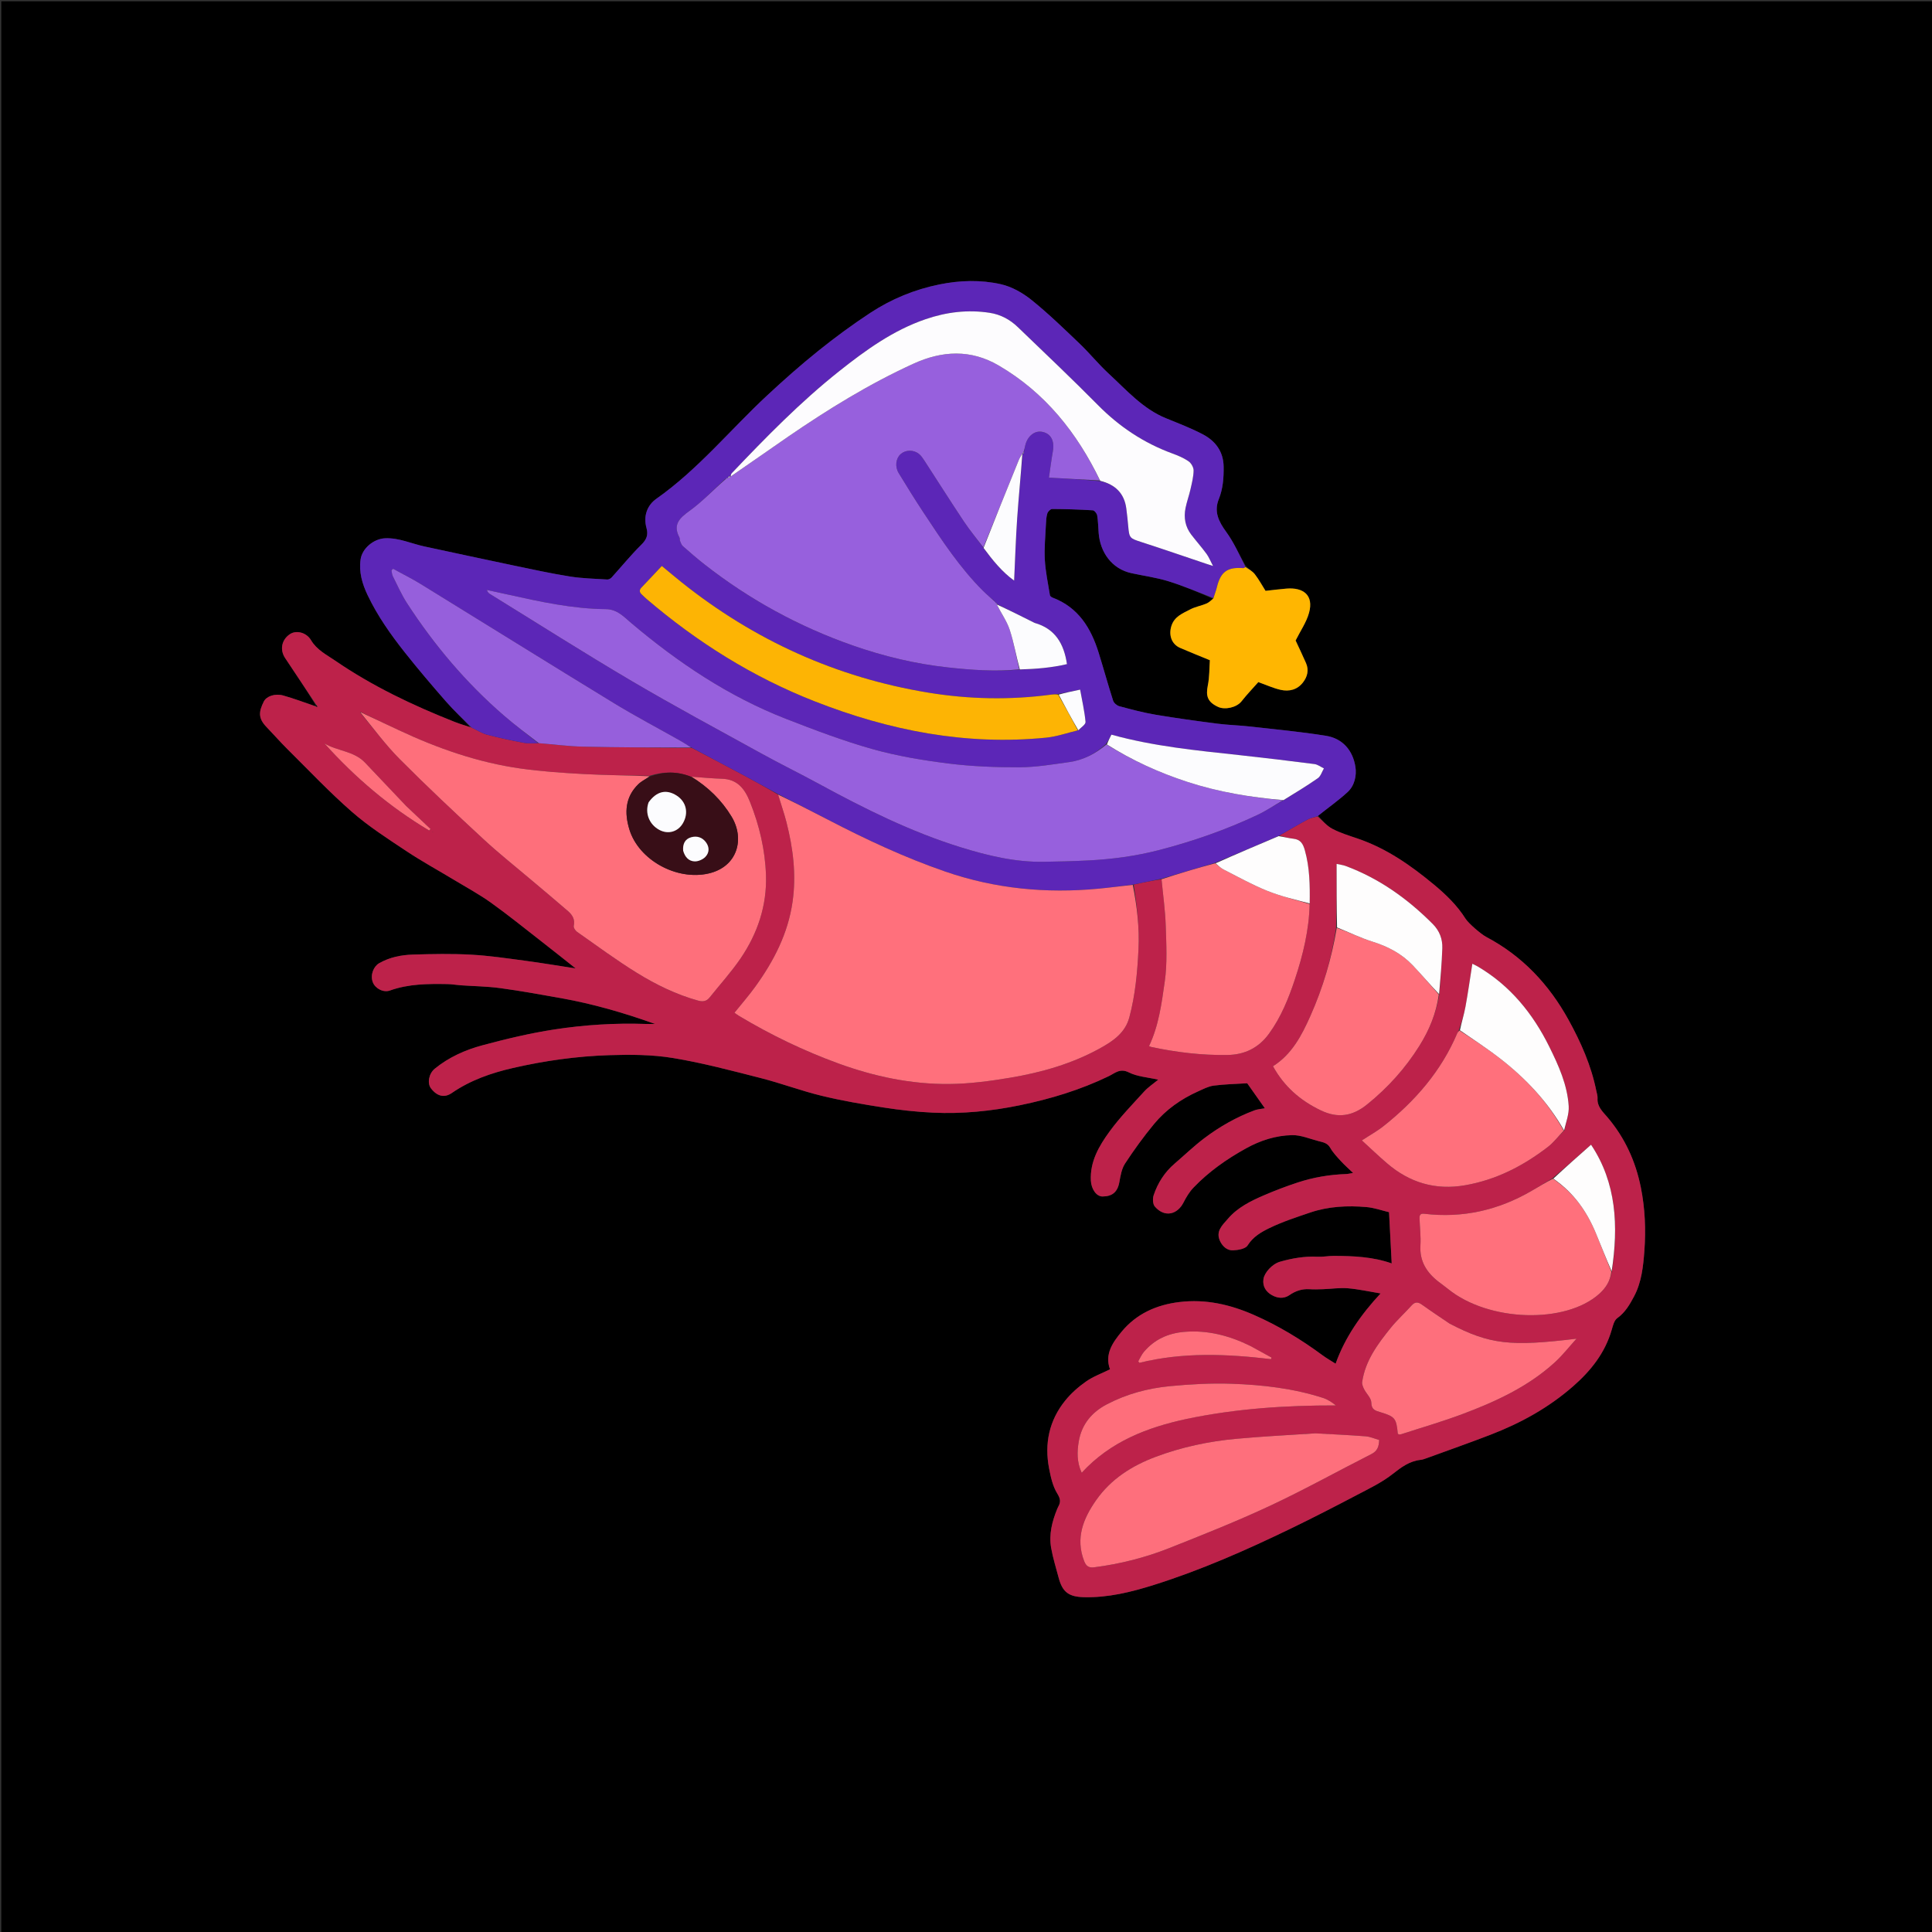 <svg version="1.1" id="Layer_1" xmlns="http://www.w3.org/2000/svg" xmlns:xlink="http://www.w3.org/1999/xlink" x="0px" y="0px"
	 width="100%" viewBox="0 0 1500 1500" enable-background="new 0 0 1500 1500" xml:space="preserve">
<rect x="0" y="0" width="1500" height="1500" fill="#333333" stroke="none"/>
<path fill="#000000" opacity="1" stroke="none" 
	d="
M841,1501 
	C560.667,1501 280.833,1501 1,1501 
	C1,1001 1,501 1,1 
	C501,1 1001,1 1501,1 
	C1501,501 1501,1000.999 1501,1501 
	C1281.167,1501 1061.333,1501 841,1501 
M942.017,464.959 
	C940.209,466.216 938.551,467.836 936.562,468.655 
	C932.442,470.352 927.888,471.134 923.984,473.188 
	C918.242,476.21 911.86,478.568 909.497,485.896 
	C907.205,493.005 909.531,500.1 916.231,503.02 
	C923.687,506.269 931.254,509.26 939.331,512.594 
	C938.891,518.707 939.096,525.577 937.75,532.129 
	C936.034,540.478 937.585,545.078 945.726,548.847 
	C951.039,551.306 960.085,549.346 963.895,544.528 
	C968.143,539.156 972.904,534.19 976.959,529.593 
	C983.117,531.779 988.607,534.337 994.38,535.617 
	C1000.942,537.073 1007.217,535.539 1011.612,529.871 
	C1015.099,525.374 1016.368,520.256 1013.986,514.809 
	C1011.283,508.63 1008.352,502.551 1005.914,497.28 
	C1009.585,489.915 1014.293,483.201 1016.346,475.756 
	C1020.087,462.183 1012.018,455.892 998.785,456.988 
	C993.286,457.443 987.81,458.156 982.557,458.726 
	C979.725,454.243 977.326,449.782 974.26,445.84 
	C972.404,443.453 969.514,441.869 966.976,439.184 
	C962.043,430.357 957.88,420.967 951.959,412.861 
	C946.127,404.876 942.385,397.179 946.274,387.522 
	C949.553,379.376 950.148,370.952 950.028,362.332 
	C949.863,350.498 943.63,342.322 933.784,337.167 
	C924.637,332.378 914.91,328.663 905.323,324.758 
	C887.262,317.4 874.734,302.938 860.916,290.213 
	C852.929,282.859 846.064,274.297 838.204,266.792 
	C826.031,255.17 813.92,243.388 800.827,232.861 
	C793.979,227.355 785.503,222.559 777.04,220.659 
	C761.405,217.148 745.359,217.588 729.371,220.836 
	C709.986,224.775 692.077,232.166 675.714,242.899 
	C661.737,252.067 648.221,262.042 635.182,272.509 
	C621.579,283.429 608.491,295.041 595.708,306.922 
	C566.988,333.617 542.105,364.374 509.678,387.19 
	C502.397,392.312 499.364,400.723 501.952,409.995 
	C503.437,415.315 501.997,418.902 497.947,422.894 
	C489.778,430.947 482.523,439.924 474.791,448.429 
	C474.024,449.273 472.54,449.994 471.443,449.924 
	C461.779,449.305 452.028,449.118 442.496,447.596 
	C427.816,445.252 413.262,442.076 398.701,439.032 
	C375.649,434.214 352.634,429.214 329.603,424.289 
	C319.428,422.114 309.814,417.481 299.027,417.916 
	C290.217,418.27 281.19,425.684 279.964,434.333 
	C278.564,444.211 281.245,453.302 285.43,462.097 
	C293.102,478.218 303.356,492.703 314.363,506.613 
	C324.611,519.563 335.331,532.154 346.209,544.583 
	C352.425,551.686 359.373,558.149 365.114,564.577 
	C361.093,563.231 357.001,562.067 353.063,560.511 
	C320.591,547.684 289.169,532.764 260.283,512.964 
	C253.507,508.319 245.929,504.58 241.473,497.019 
	C237.959,491.057 230.094,489.034 225.105,492.346 
	C218.584,496.676 217.086,504.526 221.412,510.972 
	C229.539,523.08 237.587,535.241 245.274,547.708 
	C245.159,547.834 245.043,547.961 244.193,547.993 
	C236.13,545.3 228.147,542.323 219.977,540.006 
	C213.612,538.201 206.914,540.498 204.842,544.616 
	C200.778,552.69 200.439,557.716 206.86,564.385 
	C212.384,570.121 217.625,576.139 223.28,581.741 
	C239.769,598.08 255.744,615.027 273.197,630.275 
	C286.198,641.633 300.931,651.099 315.364,660.699 
	C327.473,668.752 340.283,675.747 352.745,683.274 
	C362.298,689.044 372.171,694.383 381.223,700.862 
	C394.586,710.427 407.375,720.798 420.355,730.896 
	C429.092,737.693 437.735,744.61 446.934,751.88 
	C433.376,749.799 420.639,747.636 407.841,745.935 
	C393.834,744.074 379.807,741.97 365.722,741.201 
	C350.754,740.383 335.698,740.674 320.7,741.126 
	C311.534,741.402 302.525,743.158 294.301,747.881 
	C290.215,750.228 287.245,756.827 289.441,762.591 
	C291.312,767.505 297.676,770.838 302.723,769.034 
	C317.262,763.838 332.299,763.776 347.392,764.038 
	C350.829,764.098 354.253,764.735 357.691,764.977 
	C367.893,765.696 378.176,765.789 388.287,767.161 
	C404.167,769.316 419.959,772.165 435.738,774.996 
	C460.162,779.378 483.938,786.167 508.597,795.001 
	C505.181,795.001 503.183,795.06 501.19,794.992 
	C477.512,794.19 453.889,795.674 430.56,799.242 
	C411.679,802.13 392.971,806.618 374.502,811.574 
	C361.189,815.146 348.49,820.829 337.57,829.719 
	C332.999,833.441 331.466,840.95 334.66,845.076 
	C339.587,851.44 345.271,852.411 350.794,848.606 
	C365.237,838.655 381.456,833.037 398.245,829.186 
	C422.774,823.559 447.732,820.048 472.865,819.232 
	C489.361,818.697 506.191,818.76 522.401,821.422 
	C545.418,825.203 568.093,831.262 590.74,837.035 
	C606.604,841.079 622.021,846.914 637.924,850.767 
	C653.816,854.617 670.003,857.391 686.175,859.894 
	C698.822,861.851 711.618,863.268 724.397,863.867 
	C747.069,864.93 769.515,862.701 791.803,858.119 
	C815.69,853.208 838.787,846.183 860.775,835.574 
	C865.628,833.233 869.506,829.137 876.432,832.613 
	C883.048,835.933 891.103,836.385 899.237,838.261 
	C895.201,841.615 891.32,844.154 888.302,847.476 
	C879.116,857.588 869.508,867.454 861.489,878.453 
	C853.328,889.647 846.173,901.771 846.95,916.696 
	C847.279,923.032 851.136,929.001 856.075,928.946 
	C863.332,928.865 867.622,925.762 869.065,917.781 
	C869.958,912.844 870.839,907.426 873.489,903.379 
	C880.415,892.8 887.881,882.501 895.933,872.752 
	C905.158,861.581 916.879,853.312 930.131,847.373 
	C934.092,845.598 938.134,843.42 942.329,842.871 
	C950.906,841.747 959.612,841.602 968.331,841.049 
	C972.583,847.071 977.286,853.732 982.035,860.46 
	C979.027,861.041 976.325,861.186 973.909,862.093 
	C959.892,867.354 946.942,874.707 935.041,883.685 
	C926.98,889.766 919.676,896.846 911.986,903.425 
	C904.22,910.069 898.895,918.421 895.696,927.97 
	C894.82,930.584 895.003,934.907 896.624,936.772 
	C904.371,945.682 914.198,942.794 918.813,933.746 
	C920.936,929.583 923.438,925.386 926.642,922.04 
	C938.546,909.609 952.48,899.851 967.551,891.521 
	C978.724,885.346 990.632,881.585 1003.133,881.32 
	C1010.048,881.173 1017.05,884.264 1023.98,886.026 
	C1027.342,886.881 1030.664,887.428 1032.78,891.142 
	C1034.946,894.942 1038.094,898.231 1041.079,901.5 
	C1043.875,904.561 1047.02,907.303 1050.528,910.683 
	C1048.004,911.089 1046.579,911.476 1045.143,911.524 
	C1032.28,911.956 1019.68,914.085 1007.487,918.101 
	C998.642,921.013 989.9,924.332 981.348,928.017 
	C971.031,932.462 960.875,937.469 953.392,946.212 
	C949.134,951.187 943.413,956.019 947.433,963.962 
	C949.512,968.068 952.997,970.927 957.307,970.75 
	C961.241,970.589 966.95,969.621 968.62,966.963 
	C972.885,960.175 979.318,956.494 985.713,953.404 
	C995.815,948.523 1006.614,945.004 1017.281,941.393 
	C1031.45,936.596 1046.191,935.892 1060.938,937.164 
	C1067.004,937.687 1072.93,939.842 1078.443,941.142 
	C1079.152,954.796 1079.824,967.755 1080.507,980.909 
	C1065.895,975.756 1050.799,975.13 1035.652,975.072 
	C1031.386,975.056 1027.099,975.951 1022.856,975.738 
	C1012.928,975.24 1003.335,976.881 993.884,979.577 
	C987.503,981.397 981.671,988.218 980.944,993.052 
	C980.055,998.969 983.172,1003.048 987.348,1005.452 
	C991.373,1007.769 996.475,1008.754 1001.145,1005.509 
	C1005.756,1002.305 1010.837,1000.57 1016.592,1000.939 
	C1020.11,1001.165 1023.659,1001.052 1027.189,1000.927 
	C1033.645,1000.7 1040.152,999.69 1046.538,1000.22 
	C1054.876,1000.912 1063.115,1002.784 1071.875,1004.228 
	C1056.662,1020.617 1044.329,1038.152 1036.965,1058.776 
	C1033.398,1056.495 1029.967,1054.566 1026.823,1052.246 
	C1010.132,1039.93 992.486,1029.209 973.485,1020.888 
	C955.117,1012.843 936.099,1008.436 915.75,1010.891 
	C897.778,1013.059 882.315,1020.038 870.793,1033.952 
	C863.967,1042.195 857.48,1051.354 861.801,1063.144 
	C855.474,1066.269 848.864,1068.641 843.308,1072.522 
	C837.326,1076.702 831.62,1081.722 827.044,1087.385 
	C814.566,1102.829 810.772,1120.794 814.52,1140.159 
	C815.808,1146.814 817.351,1153.881 820.82,1159.497 
	C823.306,1163.519 823.717,1166.088 821.651,1169.722 
	C821.326,1170.292 821.062,1170.902 820.813,1171.511 
	C816.834,1181.229 814.265,1191.296 816.103,1201.781 
	C817.472,1209.593 819.892,1217.225 821.923,1224.916 
	C824.904,1236.211 829.867,1239.76 841.562,1240.052 
	C860.241,1240.518 878.107,1236.11 895.624,1230.614 
	C932.288,1219.111 967.377,1203.594 1001.928,1186.896 
	C1019.402,1178.451 1036.661,1169.545 1053.849,1160.527 
	C1063.234,1155.603 1072.991,1150.928 1081.235,1144.433 
	C1087.984,1139.116 1094.34,1134.367 1103.03,1133.42 
	C1104.621,1133.247 1106.19,1132.652 1107.713,1132.097 
	C1124.161,1126.102 1140.681,1120.293 1157.018,1114.008 
	C1180.589,1104.941 1202.423,1092.941 1221.564,1076.12 
	C1235.319,1064.033 1246.162,1050.321 1251.321,1032.49 
	C1252.256,1029.259 1253.233,1025.12 1255.626,1023.409 
	C1261.857,1018.956 1265.392,1012.721 1268.745,1006.391 
	C1274.543,995.443 1275.799,983.169 1276.69,971.155 
	C1277.908,954.734 1277.214,938.239 1273.961,921.989 
	C1269.889,901.646 1261.548,883.334 1248.031,867.437 
	C1244.406,863.173 1239.912,859.247 1240.324,852.705 
	C1240.445,850.798 1239.756,848.828 1239.368,846.902 
	C1235.406,827.246 1227.37,809.135 1217.767,791.732 
	C1202.632,764.305 1181.947,742.222 1153.966,727.462 
	C1149.826,725.278 1140.089,716.849 1137.845,713.29 
	C1131.32,702.941 1122.688,694.587 1113.352,686.835 
	C1095.366,671.901 1076.409,658.634 1053.996,651.025 
	C1047.377,648.778 1040.593,646.712 1034.447,643.49 
	C1030.13,641.227 1026.766,637.147 1023.308,633.286 
	C1031.014,627.221 1039.11,621.58 1046.298,614.954 
	C1051.754,609.924 1053.387,602.055 1052.344,595.375 
	C1050.372,582.745 1042.533,573.367 1029.511,571.273 
	C1009.914,568.121 990.102,566.268 970.361,564.043 
	C962.007,563.101 953.559,562.933 945.226,561.856 
	C929.159,559.78 913.095,557.592 897.124,554.893 
	C887.651,553.292 878.314,550.792 869.021,548.301 
	C867.135,547.796 864.815,545.813 864.237,544.015 
	C860.266,531.66 856.837,519.132 852.979,506.738 
	C847.012,487.562 837.179,471.528 817.219,463.989 
	C816.398,463.679 815.285,462.871 815.169,462.157 
	C813.694,453.004 811.727,443.862 811.203,434.643 
	C810.689,425.591 811.628,416.451 812.042,407.354 
	C812.176,404.42 812.301,401.39 813.147,398.623 
	C813.589,397.176 815.591,395.176 816.88,395.182 
	C827.396,395.23 837.919,395.558 848.415,396.204 
	C849.682,396.282 851.591,398.624 851.842,400.142 
	C852.591,404.668 852.638,409.307 853.002,413.898 
	C854.175,428.675 863.1,441.669 878.436,445.008 
	C888.005,447.092 897.81,448.384 907.125,451.27 
	C918.97,454.939 930.428,459.862 942.017,464.959 
z"/>
<path fill="#BD224A" opacity="1" stroke="none" 
	d="
M1022.976,633.879 
	C1026.766,637.147 1030.13,641.227 1034.447,643.49 
	C1040.593,646.712 1047.377,648.778 1053.996,651.025 
	C1076.409,658.634 1095.366,671.901 1113.352,686.835 
	C1122.688,694.587 1131.32,702.941 1137.845,713.29 
	C1140.089,716.849 1149.826,725.278 1153.966,727.462 
	C1181.947,742.222 1202.632,764.305 1217.767,791.732 
	C1227.37,809.135 1235.406,827.246 1239.368,846.902 
	C1239.756,848.828 1240.445,850.798 1240.324,852.705 
	C1239.912,859.247 1244.406,863.173 1248.031,867.437 
	C1261.548,883.334 1269.889,901.646 1273.961,921.989 
	C1277.214,938.239 1277.908,954.734 1276.69,971.155 
	C1275.799,983.169 1274.543,995.443 1268.745,1006.391 
	C1265.392,1012.721 1261.857,1018.956 1255.626,1023.409 
	C1253.233,1025.12 1252.256,1029.259 1251.321,1032.49 
	C1246.162,1050.321 1235.319,1064.033 1221.564,1076.12 
	C1202.423,1092.941 1180.589,1104.941 1157.018,1114.008 
	C1140.681,1120.293 1124.161,1126.102 1107.713,1132.097 
	C1106.19,1132.652 1104.621,1133.247 1103.03,1133.42 
	C1094.34,1134.367 1087.984,1139.116 1081.235,1144.433 
	C1072.991,1150.928 1063.234,1155.603 1053.849,1160.527 
	C1036.661,1169.545 1019.402,1178.451 1001.928,1186.896 
	C967.377,1203.594 932.288,1219.111 895.624,1230.614 
	C878.107,1236.11 860.241,1240.518 841.562,1240.052 
	C829.867,1239.76 824.904,1236.211 821.923,1224.916 
	C819.892,1217.225 817.472,1209.593 816.103,1201.781 
	C814.265,1191.296 816.834,1181.229 820.813,1171.511 
	C821.062,1170.902 821.326,1170.292 821.651,1169.722 
	C823.717,1166.088 823.306,1163.519 820.82,1159.497 
	C817.351,1153.881 815.808,1146.814 814.52,1140.159 
	C810.772,1120.794 814.566,1102.829 827.044,1087.385 
	C831.62,1081.722 837.326,1076.702 843.308,1072.522 
	C848.864,1068.641 855.474,1066.269 861.801,1063.144 
	C857.48,1051.354 863.967,1042.195 870.793,1033.952 
	C882.315,1020.038 897.778,1013.059 915.75,1010.891 
	C936.099,1008.436 955.117,1012.843 973.485,1020.888 
	C992.486,1029.209 1010.132,1039.93 1026.823,1052.246 
	C1029.967,1054.566 1033.398,1056.495 1036.965,1058.776 
	C1044.329,1038.152 1056.662,1020.617 1071.875,1004.228 
	C1063.115,1002.784 1054.876,1000.912 1046.538,1000.22 
	C1040.152,999.69 1033.645,1000.7 1027.189,1000.927 
	C1023.659,1001.052 1020.11,1001.165 1016.592,1000.939 
	C1010.837,1000.57 1005.756,1002.305 1001.145,1005.509 
	C996.475,1008.754 991.373,1007.769 987.348,1005.452 
	C983.172,1003.048 980.055,998.969 980.944,993.052 
	C981.671,988.218 987.503,981.397 993.884,979.577 
	C1003.335,976.881 1012.928,975.24 1022.856,975.738 
	C1027.099,975.951 1031.386,975.056 1035.652,975.072 
	C1050.799,975.13 1065.895,975.756 1080.507,980.909 
	C1079.824,967.755 1079.152,954.796 1078.443,941.142 
	C1072.93,939.842 1067.004,937.687 1060.938,937.164 
	C1046.191,935.892 1031.45,936.596 1017.281,941.393 
	C1006.614,945.004 995.815,948.523 985.713,953.404 
	C979.318,956.494 972.885,960.175 968.62,966.963 
	C966.95,969.621 961.241,970.589 957.307,970.75 
	C952.997,970.927 949.512,968.068 947.433,963.962 
	C943.413,956.019 949.134,951.187 953.392,946.212 
	C960.875,937.469 971.031,932.462 981.348,928.017 
	C989.9,924.332 998.642,921.013 1007.487,918.101 
	C1019.68,914.085 1032.28,911.956 1045.143,911.524 
	C1046.579,911.476 1048.004,911.089 1050.528,910.683 
	C1047.02,907.303 1043.875,904.561 1041.079,901.5 
	C1038.094,898.231 1034.946,894.942 1032.78,891.142 
	C1030.664,887.428 1027.342,886.881 1023.98,886.026 
	C1017.05,884.264 1010.048,881.173 1003.133,881.32 
	C990.632,881.585 978.724,885.346 967.551,891.521 
	C952.48,899.851 938.546,909.609 926.642,922.04 
	C923.438,925.386 920.936,929.583 918.813,933.746 
	C914.198,942.794 904.371,945.682 896.624,936.772 
	C895.003,934.907 894.82,930.584 895.696,927.97 
	C898.895,918.421 904.22,910.069 911.986,903.425 
	C919.676,896.846 926.98,889.766 935.041,883.685 
	C946.942,874.707 959.892,867.354 973.909,862.093 
	C976.325,861.186 979.027,861.041 982.035,860.46 
	C977.286,853.732 972.583,847.071 968.331,841.049 
	C959.612,841.602 950.906,841.747 942.329,842.871 
	C938.134,843.42 934.092,845.598 930.131,847.373 
	C916.879,853.312 905.158,861.581 895.933,872.752 
	C887.881,882.501 880.415,892.8 873.489,903.379 
	C870.839,907.426 869.958,912.844 869.065,917.781 
	C867.622,925.762 863.332,928.865 856.075,928.946 
	C851.136,929.001 847.279,923.032 846.95,916.696 
	C846.173,901.771 853.328,889.647 861.489,878.453 
	C869.508,867.454 879.116,857.588 888.302,847.476 
	C891.32,844.154 895.201,841.615 899.237,838.261 
	C891.103,836.385 883.048,835.933 876.432,832.613 
	C869.506,829.137 865.628,833.233 860.775,835.574 
	C838.787,846.183 815.69,853.208 791.803,858.119 
	C769.515,862.701 747.069,864.93 724.397,863.867 
	C711.618,863.268 698.822,861.851 686.175,859.894 
	C670.003,857.391 653.816,854.617 637.924,850.767 
	C622.021,846.914 606.604,841.079 590.74,837.035 
	C568.093,831.262 545.418,825.203 522.401,821.422 
	C506.191,818.76 489.361,818.697 472.865,819.232 
	C447.732,820.048 422.774,823.559 398.245,829.186 
	C381.456,833.037 365.237,838.655 350.794,848.606 
	C345.271,852.411 339.587,851.44 334.66,845.076 
	C331.466,840.95 332.999,833.441 337.57,829.719 
	C348.49,820.829 361.189,815.146 374.502,811.574 
	C392.971,806.618 411.679,802.13 430.56,799.242 
	C453.889,795.674 477.512,794.19 501.19,794.992 
	C503.183,795.06 505.181,795.001 508.597,795.001 
	C483.938,786.167 460.162,779.378 435.738,774.996 
	C419.959,772.165 404.167,769.316 388.287,767.161 
	C378.176,765.789 367.893,765.696 357.691,764.977 
	C354.253,764.735 350.829,764.098 347.392,764.038 
	C332.299,763.776 317.262,763.838 302.723,769.034 
	C297.676,770.838 291.312,767.505 289.441,762.591 
	C287.245,756.827 290.215,750.228 294.301,747.881 
	C302.525,743.158 311.534,741.402 320.7,741.126 
	C335.698,740.674 350.754,740.383 365.722,741.201 
	C379.807,741.97 393.834,744.074 407.841,745.935 
	C420.639,747.636 433.376,749.799 446.934,751.88 
	C437.735,744.61 429.092,737.693 420.355,730.896 
	C407.375,720.798 394.586,710.427 381.223,700.862 
	C372.171,694.383 362.298,689.044 352.745,683.274 
	C340.283,675.747 327.473,668.752 315.364,660.699 
	C300.931,651.099 286.198,641.633 273.197,630.275 
	C255.744,615.027 239.769,598.08 223.28,581.741 
	C217.625,576.139 212.384,570.121 206.86,564.385 
	C200.439,557.716 200.778,552.69 204.842,544.616 
	C206.914,540.498 213.612,538.201 219.977,540.006 
	C228.147,542.323 236.13,545.3 244.688,548.292 
	C245.61,548.638 246.036,548.683 246.463,548.729 
	C246.198,548.279 245.933,547.83 245.668,547.38 
	C237.587,535.241 229.539,523.08 221.412,510.972 
	C217.086,504.526 218.584,496.676 225.105,492.346 
	C230.094,489.034 237.959,491.057 241.473,497.019 
	C245.929,504.58 253.507,508.319 260.283,512.964 
	C289.169,532.764 320.591,547.684 353.063,560.511 
	C357.001,562.067 361.093,563.231 365.795,564.777 
	C370.347,566.83 374.047,569.325 378.122,570.404 
	C387.599,572.915 397.221,574.934 406.861,576.747 
	C410.441,577.421 414.235,576.964 418.368,577.015 
	C430.065,577.944 441.312,579.454 452.587,579.704 
	C480.706,580.329 508.837,580.382 537.324,580.766 
	C550.917,587.878 564.174,594.842 577.373,601.914 
	C586.312,606.703 595.17,611.644 604.105,616.928 
	C606.315,624.322 608.79,631.225 610.594,638.3 
	C615.756,658.554 618.339,678.973 615.371,699.965 
	C611.862,724.777 600.782,746.113 586.411,766.028 
	C581.395,772.979 575.72,779.454 570.233,786.288 
	C571.486,787.166 572.524,787.992 573.651,788.667 
	C598.262,803.419 624.024,815.865 650.955,825.672 
	C678.627,835.749 707.321,841.856 736.824,841.615 
	C752.677,841.485 768.64,839.363 784.318,836.734 
	C808.845,832.622 832.703,825.797 854.611,813.58 
	C864.421,808.109 873.627,801.788 876.815,789.87 
	C881.441,772.578 883.046,754.891 883.908,737.113 
	C884.726,720.259 882.78,703.598 880.191,686.787 
	C887.594,685.114 894.684,683.682 901.82,682.669 
	C902.985,694.978 904.687,706.848 905.069,718.76 
	C905.531,733.17 906.345,747.825 904.323,761.99 
	C901.91,778.893 899.72,796.148 892.119,812.187 
	C892.826,812.458 893.385,812.763 893.982,812.89 
	C913.386,817.02 932.974,819.37 952.849,819.09 
	C966.401,818.898 977.216,813.588 985.252,802.548 
	C994.585,789.724 1000.413,775.257 1005.357,760.371 
	C1011.665,741.376 1016.336,722.046 1016.846,701.437 
	C1017.081,687.185 1016.856,673.477 1013.045,660.016 
	C1011.664,655.135 1009.751,651.822 1004.308,651.207 
	C1000.537,650.781 996.83,649.783 993.302,648.777 
	C1000.855,644.348 1008.135,640.063 1015.581,636.091 
	C1017.807,634.905 1020.498,634.592 1022.976,633.879 
M335.911,645.726 
	C335.819,645.675 335.727,645.624 335.635,645.572 
	C335.767,645.707 335.899,645.842 336.112,646.234 
	C336.19,646.276 336.269,646.318 336.347,646.359 
	C336.223,646.25 336.099,646.141 335.911,645.726 
M1132.515,800.225 
	C1132.114,800.952 1131.646,801.651 1131.323,802.411 
	C1118.899,831.638 1098.772,854.781 1074.183,874.301 
	C1069.18,878.272 1063.495,881.385 1057.341,885.405 
	C1064.203,891.667 1070.408,897.642 1076.943,903.232 
	C1094.473,918.227 1114.435,924.243 1137.521,920.224 
	C1161.621,916.029 1182.519,905.243 1201.618,890.585 
	C1206.27,887.014 1209.929,882.151 1214.656,877.548 
	C1215.834,871.28 1218.329,864.927 1217.935,858.76 
	C1216.881,842.278 1210.127,827.336 1202.896,812.725 
	C1190.092,786.854 1172.495,765.197 1147.288,750.363 
	C1145.803,749.489 1144.211,748.798 1143.125,748.252 
	C1141.323,759.699 1139.8,770.71 1137.788,781.631 
	C1136.655,787.784 1134.716,793.789 1132.515,800.225 
M1037.301,720.58 
	C1033.819,744.243 1027.089,767.008 1017.377,788.801 
	C1010.67,803.851 1003.067,818.517 988.344,827.821 
	C996.977,843.519 1009.495,854.457 1025.474,862.098 
	C1038.789,868.464 1050.111,866.606 1061.391,857.507 
	C1077.49,844.521 1091.101,829.444 1102.028,811.96 
	C1109.672,799.73 1115.162,786.6 1117.576,771.536 
	C1118.355,759.774 1119.406,748.021 1119.81,736.247 
	C1120.056,729.079 1117.678,722.696 1112.348,717.348 
	C1092.831,697.766 1070.808,682.029 1044.748,672.335 
	C1042.719,671.58 1040.493,671.354 1037.73,670.744 
	C1037.73,687.743 1037.73,703.845 1037.301,720.58 
M1251.525,986.709 
	C1256.679,951.906 1255.05,918.319 1235.289,888.751 
	C1225.058,897.796 1215.39,906.343 1205.057,915.014 
	C1199.781,918.189 1194.542,921.428 1189.223,924.527 
	C1163.38,939.585 1135.642,945.934 1105.829,942.375 
	C1102.579,941.987 1102.036,943.555 1102.123,946.048 
	C1102.369,953.026 1103.227,960.035 1102.818,966.971 
	C1102.093,979.237 1107.674,987.97 1116.842,995.097 
	C1119.338,997.038 1121.924,998.866 1124.382,1000.853 
	C1155.895,1026.332 1215.458,1027.993 1241.583,1004.581 
	C1247.091,999.645 1250.157,994.365 1251.525,986.709 
M279.911,552.713 
	C279.815,552.679 279.718,552.646 279.622,552.613 
	C279.74,552.748 279.859,552.884 280.005,553.721 
	C290.065,565.66 299.371,578.349 310.346,589.376 
	C331.473,610.602 353.326,631.123 375.31,651.468 
	C387.503,662.752 400.563,673.099 413.246,683.851 
	C422.502,691.698 431.86,699.429 441.01,707.397 
	C444.351,710.307 446.602,713.826 445.451,718.852 
	C445.152,720.158 446.66,722.522 447.998,723.46 
	C463.375,734.242 478.499,745.458 494.461,755.311 
	C509.312,764.478 525.056,772.196 542.07,776.888 
	C545.691,777.887 548.545,777.454 550.935,774.458 
	C559.01,764.331 567.803,754.696 575.057,744.014 
	C588.16,724.72 595.468,703.16 594.713,679.649 
	C594.079,659.929 589.603,640.862 582.23,622.453 
	C578.148,612.26 572.425,604.958 560.418,604.608 
	C552.563,604.379 544.725,603.577 536.13,603 
	C525.778,598.8 515.393,598.918 504.285,602.323 
	C487.35,601.913 470.394,601.898 453.487,600.981 
	C437.108,600.091 420.678,598.994 404.449,596.713 
	C371.132,592.03 339.67,581.017 309.303,566.741 
	C299.541,562.152 289.777,557.569 279.911,552.713 
M1020.5,1112.844 
	C1000.276,1114.223 980.018,1115.224 959.839,1117.086 
	C938.419,1119.062 917.449,1123.512 897.229,1131.098 
	C878.741,1138.034 862.56,1148.323 851.078,1164.674 
	C841.09,1178.898 834.848,1194.137 841.711,1211.97 
	C843.267,1216.015 845.381,1217.374 849.519,1216.847 
	C869.594,1214.287 889.124,1209.339 907.866,1201.914 
	C934.159,1191.498 960.495,1181.039 986.098,1169.068 
	C1012.768,1156.597 1038.542,1142.219 1064.822,1128.898 
	C1069.402,1126.576 1070.622,1123.135 1070.775,1117.998 
	C1067.27,1117.008 1063.836,1115.424 1060.301,1115.149 
	C1047.385,1114.143 1034.436,1113.574 1020.5,1112.844 
M1125.115,1027.439 
	C1118.115,1022.655 1111.034,1017.985 1104.153,1013.036 
	C1101.083,1010.828 1098.742,1010.463 1095.992,1013.523 
	C1090.656,1019.46 1084.675,1024.854 1079.681,1031.053 
	C1069.632,1043.525 1060.034,1056.399 1057.593,1072.896 
	C1057.325,1074.703 1058.239,1076.878 1059.121,1078.622 
	C1060.903,1082.145 1064.612,1085.461 1064.673,1088.913 
	C1064.773,1094.514 1067.789,1095.219 1071.751,1096.419 
	C1083.126,1099.864 1084.091,1101.209 1085.217,1112.93 
	C1085.24,1113.171 1085.658,1113.374 1086.039,1113.732 
	C1086.562,1113.681 1087.246,1113.733 1087.85,1113.537 
	C1103.808,1108.348 1119.97,1103.695 1135.662,1097.796 
	C1161.45,1088.101 1186.432,1076.611 1207.099,1057.772 
	C1213.231,1052.182 1218.388,1045.523 1223.993,1039.354 
	C1172.762,1045.617 1156.665,1043.859 1125.115,1027.439 
M921.96,1101.462 
	C959.912,1093.603 998.348,1091.1 1037.219,1091.172 
	C1034.014,1088.698 1030.826,1086.514 1027.3,1085.376 
	C1004.189,1077.915 980.223,1075.167 956.149,1074.34 
	C940.26,1073.794 924.23,1074.688 908.384,1076.204 
	C891.281,1077.841 874.7,1082.269 859.317,1090.342 
	C847.564,1096.509 839.806,1105.89 837.554,1119.092 
	C836.203,1127.018 835.974,1135.083 839.818,1143.45 
	C862.174,1119.169 890.575,1108.277 921.96,1101.462 
M970.553,1044.91 
	C954.451,1036.928 937.569,1032.546 919.465,1034.055 
	C907.003,1035.094 896.313,1039.925 888.134,1049.565 
	C886.316,1051.708 885.183,1054.432 883.735,1056.889 
	C884.02,1057.296 884.306,1057.703 884.591,1058.11 
	C918.479,1049.693 952.636,1051.189 986.862,1055.246 
	C986.97,1054.828 987.078,1054.41 987.186,1053.992 
	C981.871,1051.062 976.557,1048.132 970.553,1044.91 
M315.045,625.472 
	C304.507,614.36 293.951,603.266 283.437,592.131 
	C274.862,583.048 262.017,583.199 251.933,577.239 
	C275.814,603.804 302.629,626.595 333.193,644.796 
	C333.548,644.402 333.904,644.009 334.259,643.616 
	C328.022,637.734 321.785,631.852 315.045,625.472 
M338.417,647.496 
	C338.417,647.496 338.478,647.471 338.417,647.496 
z"/>
<path fill="#5C26B7" opacity="1" stroke="none" 
	d="
M1023.142,633.582 
	C1020.498,634.592 1017.807,634.905 1015.581,636.091 
	C1008.135,640.063 1000.855,644.348 992.958,648.905 
	C976.124,656.193 959.843,663.088 943.202,669.989 
	C929.153,674.079 915.463,678.164 901.773,682.249 
	C894.684,683.682 887.594,685.114 879.779,686.757 
	C870.32,687.982 861.602,689.156 852.85,689.983 
	C812.259,693.817 772.603,690.045 733.828,676.657 
	C702.263,665.757 672.202,651.69 642.66,636.327 
	C629.83,629.655 616.932,623.116 604.065,616.516 
	C595.17,611.644 586.312,606.703 577.373,601.914 
	C564.174,594.842 550.917,587.878 537.122,580.52 
	C533.866,578.533 531.215,576.818 528.472,575.266 
	C511.091,565.432 493.387,556.131 476.353,545.732 
	C426.358,515.21 376.652,484.215 326.763,453.519 
	C319.766,449.213 312.375,445.548 305.166,441.586 
	C304.758,441.985 304.351,442.385 303.943,442.785 
	C304.263,444.306 304.276,445.982 304.954,447.323 
	C308.546,454.433 311.776,461.802 316.095,468.456 
	C337.136,500.864 361.88,530.163 391.145,555.483 
	C399.804,562.974 408.988,569.859 417.932,577.022 
	C414.235,576.964 410.441,577.421 406.861,576.747 
	C397.221,574.934 387.599,572.915 378.122,570.404 
	C374.047,569.325 370.347,566.83 366.234,564.939 
	C359.373,558.149 352.425,551.686 346.209,544.583 
	C335.331,532.154 324.611,519.563 314.363,506.613 
	C303.356,492.703 293.102,478.218 285.43,462.097 
	C281.245,453.302 278.564,444.211 279.964,434.333 
	C281.19,425.684 290.217,418.27 299.027,417.916 
	C309.814,417.481 319.428,422.114 329.603,424.289 
	C352.634,429.214 375.649,434.214 398.701,439.032 
	C413.262,442.076 427.816,445.252 442.496,447.596 
	C452.028,449.118 461.779,449.305 471.443,449.924 
	C472.54,449.994 474.024,449.273 474.791,448.429 
	C482.523,439.924 489.778,430.947 497.947,422.894 
	C501.997,418.902 503.437,415.315 501.952,409.995 
	C499.364,400.723 502.397,392.312 509.678,387.19 
	C542.105,364.374 566.988,333.617 595.708,306.922 
	C608.491,295.041 621.579,283.429 635.182,272.509 
	C648.221,262.042 661.737,252.067 675.714,242.899 
	C692.077,232.166 709.986,224.775 729.371,220.836 
	C745.359,217.588 761.405,217.148 777.04,220.659 
	C785.503,222.559 793.979,227.355 800.827,232.861 
	C813.92,243.388 826.031,255.17 838.204,266.792 
	C846.064,274.297 852.929,282.859 860.916,290.213 
	C874.734,302.938 887.262,317.4 905.323,324.758 
	C914.91,328.663 924.637,332.378 933.784,337.167 
	C943.63,342.322 949.863,350.498 950.028,362.332 
	C950.148,370.952 949.553,379.376 946.274,387.522 
	C942.385,397.179 946.127,404.876 951.959,412.861 
	C957.88,420.967 962.043,430.357 966.811,439.883 
	C966.192,440.758 965.725,441.119 965.287,441.087 
	C952.835,440.159 947.683,443.948 944.769,456.008 
	C944.092,458.809 942.97,461.502 942.052,464.244 
	C930.428,459.862 918.97,454.939 907.125,451.27 
	C897.81,448.384 888.005,447.092 878.436,445.008 
	C863.1,441.669 854.175,428.675 853.002,413.898 
	C852.638,409.307 852.591,404.668 851.842,400.142 
	C851.591,398.624 849.682,396.282 848.415,396.204 
	C837.919,395.558 827.396,395.23 816.88,395.182 
	C815.591,395.176 813.589,397.176 813.147,398.623 
	C812.301,401.39 812.176,404.42 812.042,407.354 
	C811.628,416.451 810.689,425.591 811.203,434.643 
	C811.727,443.862 813.694,453.004 815.169,462.157 
	C815.285,462.871 816.398,463.679 817.219,463.989 
	C837.179,471.528 847.012,487.562 852.979,506.738 
	C856.837,519.132 860.266,531.66 864.237,544.015 
	C864.815,545.813 867.135,547.796 869.021,548.301 
	C878.314,550.792 887.651,553.292 897.124,554.893 
	C913.095,557.592 929.159,559.78 945.226,561.856 
	C953.559,562.933 962.007,563.101 970.361,564.043 
	C990.102,566.268 1009.914,568.121 1029.511,571.273 
	C1042.533,573.367 1050.372,582.745 1052.344,595.375 
	C1053.387,602.055 1051.754,609.924 1046.298,614.954 
	C1039.11,621.58 1031.014,627.221 1023.142,633.582 
M772.775,467.663 
	C772.574,467.407 772.322,467.216 771.825,466.43 
	C768.971,463.896 765.982,461.498 763.285,458.808 
	C745.13,440.704 731.176,419.378 717.139,398.142 
	C710.441,388.01 704.044,377.673 697.727,367.298 
	C694.645,362.236 695.535,355.853 699.255,352.567 
	C703.117,349.155 709.242,348.981 713.548,352.478 
	C715.18,353.804 716.438,355.68 717.605,357.475 
	C727.854,373.244 737.891,389.151 748.319,404.799 
	C752.992,411.812 758.41,418.328 763.744,425.75 
	C770.816,435.149 778.212,444.232 787.37,450.773 
	C788.131,434.694 788.628,418.64 789.721,402.627 
	C790.876,385.721 792.6,368.854 793.977,351.982 
	C793.977,351.982 793.983,352.08 794.563,352.285 
	C794.675,351.896 794.787,351.508 795.084,350.338 
	C795.378,348.872 795.636,347.397 795.973,345.941 
	C797.671,338.586 803.325,334.069 809.272,335.29 
	C815.981,336.668 818.868,342.272 817.431,350.428 
	C816.206,357.382 815.33,364.396 814.38,370.837 
	C827.98,371.587 840.988,372.304 854.433,373.597 
	C865.855,376.195 872.912,382.942 874.466,394.824 
	C875.048,399.277 875.53,403.746 875.923,408.22 
	C876.77,417.85 877.072,417.912 886.179,420.858 
	C902.931,426.276 919.576,432.028 936.267,437.637 
	C937.717,438.124 939.178,438.58 941.796,439.426 
	C939.712,435.474 938.563,432.48 936.73,429.99 
	C932.993,424.913 928.806,420.17 924.955,415.173 
	C920.191,408.989 918.925,401.885 920.451,394.377 
	C921.44,389.507 923.178,384.792 924.273,379.938 
	C925.364,375.1 926.641,370.182 926.706,365.284 
	C926.739,362.852 924.82,359.546 922.758,358.119 
	C918.988,355.509 914.571,353.685 910.22,352.086 
	C888.126,343.97 869.134,331.386 852.545,314.601 
	C832.181,293.997 811.124,274.076 790.25,253.981 
	C784.143,248.103 776.906,244.173 768.343,242.862 
	C751.352,240.259 734.863,242.271 718.69,247.8 
	C693.376,256.454 672.125,271.845 651.479,288.243 
	C621.388,312.144 594.614,339.544 568.208,367.325 
	C567.561,368.007 567.331,369.086 566.993,369.993 
	C566.993,369.993 567.005,369.906 566.451,369.367 
	C565.943,369.909 565.436,370.451 565.01,371.015 
	C565.01,371.015 565.034,370.934 564.406,371.142 
	C564.079,371.438 563.752,371.734 562.807,372.109 
	C553.712,380.379 545.24,389.514 535.326,396.645 
	C527.353,402.379 522.245,407.456 527.562,417.408 
	C527.927,418.091 527.628,419.109 527.936,419.847 
	C528.54,421.29 529.036,423.006 530.135,423.977 
	C535.618,428.82 541.148,433.628 546.904,438.139 
	C581.786,465.475 620.177,486.455 661.996,501.102 
	C686.08,509.536 710.75,515.465 736.18,518.212 
	C754.548,520.196 772.894,521.57 792.202,519.846 
	C804.424,519.398 816.575,518.415 828.387,515.623 
	C826.055,499.716 819.159,488.106 803.334,483.634 
	C803.177,483.589 803.032,483.496 802.883,483.421 
	C793.257,478.593 783.632,473.764 773.998,469.004 
	C773.998,469.004 774.067,469.012 773.844,468.523 
	C773.554,468.326 773.264,468.128 772.955,468.027 
	C772.955,468.027 773.049,468.055 772.775,467.663 
M837.551,566.896 
	C839.404,564.74 842.99,562.424 842.809,560.456 
	C842.043,552.179 840.152,544.006 838.607,535.427 
	C832.158,536.781 827.009,537.861 820.985,538.905 
	C819.49,539.021 817.985,539.063 816.501,539.262 
	C784.405,543.579 752.311,542.972 720.449,537.715 
	C649.181,525.958 585.458,497.033 529.045,451.965 
	C524.021,447.951 519.114,443.792 513.83,439.435 
	C508.365,445.234 503.273,450.706 498.094,456.095 
	C496.142,458.127 496.42,459.854 498.345,461.619 
	C499.573,462.744 500.734,463.945 501.998,465.026 
	C541.26,498.589 584.349,525.642 632.664,544.563 
	C690.599,567.252 750.046,578.92 812.335,572.699 
	C820.61,571.873 828.678,568.978 837.551,566.896 
M996.85,621.147 
	C1005.66,615.545 1014.629,610.168 1023.175,604.188 
	C1025.419,602.618 1026.354,599.176 1027.891,596.593 
	C1025.451,595.434 1023.103,593.558 1020.556,593.23 
	C1001.104,590.725 981.629,588.377 962.131,586.259 
	C929.073,582.668 895.956,579.509 862.893,570.386 
	C861.704,572.75 860.395,575.353 858.368,577.919 
	C850.331,585.321 840.933,590.19 830.143,591.683 
	C817.33,593.456 804.43,595.678 791.562,595.719 
	C773.155,595.779 754.614,595.072 736.368,592.787 
	C716.494,590.297 696.514,586.975 677.27,581.563 
	C654.592,575.187 632.432,566.748 610.441,558.193 
	C565.767,540.814 526.493,514.485 490.042,483.688 
	C484.222,478.771 479.224,473.011 470.242,472.928 
	C444.354,472.689 419.165,467.116 394.019,461.542 
	C388.686,460.36 383.347,459.206 378.01,458.039 
	C378.541,459.732 379.353,460.523 380.296,461.104 
	C416.98,483.723 453.346,506.885 490.471,528.758 
	C523.581,548.265 557.474,566.451 591.139,585.006 
	C605.863,593.122 620.977,600.529 635.748,608.561 
	C671.191,627.836 707.199,645.837 745.883,657.819 
	C766.905,664.33 788.221,669.479 810.453,669.095 
	C822.091,668.894 833.736,668.649 845.357,668.031 
	C863.624,667.059 881.707,664.668 899.466,660.099 
	C925.965,653.281 951.702,644.294 976.448,632.629 
	C983.268,629.414 989.575,625.112 996.85,621.147 
z"/>
<path fill="#FFB601" opacity="1" stroke="none" 
	d="
M942.034,464.602 
	C942.97,461.502 944.092,458.809 944.769,456.008 
	C947.683,443.948 952.835,440.159 965.287,441.087 
	C965.725,441.119 966.192,440.758 966.867,440.253 
	C969.514,441.869 972.404,443.453 974.26,445.84 
	C977.326,449.782 979.725,454.243 982.557,458.726 
	C987.81,458.156 993.286,457.443 998.785,456.988 
	C1012.018,455.892 1020.087,462.183 1016.346,475.756 
	C1014.293,483.201 1009.585,489.915 1005.914,497.28 
	C1008.352,502.551 1011.283,508.63 1013.986,514.809 
	C1016.368,520.256 1015.099,525.374 1011.612,529.871 
	C1007.217,535.539 1000.942,537.073 994.38,535.617 
	C988.607,534.337 983.117,531.779 976.959,529.593 
	C972.904,534.19 968.143,539.156 963.895,544.528 
	C960.085,549.346 951.039,551.306 945.726,548.847 
	C937.585,545.078 936.034,540.478 937.75,532.129 
	C939.096,525.577 938.891,518.707 939.331,512.594 
	C931.254,509.26 923.687,506.269 916.231,503.02 
	C909.531,500.1 907.205,493.005 909.497,485.896 
	C911.86,478.568 918.242,476.21 923.984,473.188 
	C927.888,471.134 932.442,470.352 936.562,468.655 
	C938.551,467.836 940.209,466.216 942.034,464.602 
z"/>
<path fill="#FF707C" opacity="1" stroke="none" 
	d="
M604.105,616.928 
	C616.932,623.116 629.83,629.655 642.66,636.327 
	C672.202,651.69 702.263,665.757 733.828,676.657 
	C772.603,690.045 812.259,693.817 852.85,689.983 
	C861.602,689.156 870.32,687.982 879.466,686.998 
	C882.78,703.598 884.726,720.259 883.908,737.113 
	C883.046,754.891 881.441,772.578 876.815,789.87 
	C873.627,801.788 864.421,808.109 854.611,813.58 
	C832.703,825.797 808.845,832.622 784.318,836.734 
	C768.64,839.363 752.677,841.485 736.824,841.615 
	C707.321,841.856 678.627,835.749 650.955,825.672 
	C624.024,815.865 598.262,803.419 573.651,788.667 
	C572.524,787.992 571.486,787.166 570.233,786.288 
	C575.72,779.454 581.395,772.979 586.411,766.028 
	C600.782,746.113 611.862,724.777 615.371,699.965 
	C618.339,678.973 615.756,658.554 610.594,638.3 
	C608.79,631.225 606.315,624.322 604.105,616.928 
z"/>
<path fill="#FE6F7B" opacity="1" stroke="none" 
	d="
M280.014,552.983 
	C289.777,557.569 299.541,562.152 309.303,566.741 
	C339.67,581.017 371.132,592.03 404.449,596.713 
	C420.678,598.994 437.108,600.091 453.487,600.981 
	C470.394,601.898 487.35,601.913 504.29,602.663 
	C501.394,604.914 498.113,606.431 495.659,608.803 
	C485.305,618.805 484.739,631.114 488.629,643.912 
	C495.869,667.734 525.339,683.88 550.173,678.155 
	C572.663,672.971 578.373,651.296 568.048,634.13 
	C560.356,621.341 549.708,610.955 536.879,603.032 
	C544.725,603.577 552.563,604.379 560.418,604.608 
	C572.425,604.958 578.148,612.26 582.23,622.453 
	C589.603,640.862 594.079,659.929 594.713,679.649 
	C595.468,703.16 588.16,724.72 575.057,744.014 
	C567.803,754.696 559.01,764.331 550.935,774.458 
	C548.545,777.454 545.691,777.887 542.07,776.888 
	C525.056,772.196 509.312,764.478 494.461,755.311 
	C478.499,745.458 463.375,734.242 447.998,723.46 
	C446.66,722.522 445.152,720.158 445.451,718.852 
	C446.602,713.826 444.351,710.307 441.01,707.397 
	C431.86,699.429 422.502,691.698 413.246,683.851 
	C400.563,673.099 387.503,662.752 375.31,651.468 
	C353.326,631.123 331.473,610.602 310.346,589.376 
	C299.371,578.349 290.065,565.66 280.001,553.362 
	C279.998,553.002 280.014,552.983 280.014,552.983 
z"/>
<path fill="#FF707C" opacity="1" stroke="none" 
	d="
M901.82,682.669 
	C915.463,678.164 929.153,674.079 943.411,670.28 
	C945.936,672.074 947.715,673.932 949.88,675.032 
	C961.095,680.728 972.135,686.908 983.768,691.602 
	C994.431,695.906 1005.77,698.535 1016.812,701.901 
	C1016.336,722.046 1011.665,741.376 1005.357,760.371 
	C1000.413,775.257 994.585,789.724 985.252,802.548 
	C977.216,813.588 966.401,818.898 952.849,819.09 
	C932.974,819.37 913.386,817.02 893.982,812.89 
	C893.385,812.763 892.826,812.458 892.119,812.187 
	C899.72,796.148 901.91,778.893 904.323,761.99 
	C906.345,747.825 905.531,733.17 905.069,718.76 
	C904.687,706.848 902.985,694.978 901.82,682.669 
z"/>
<path fill="#FE6F7C" opacity="1" stroke="none" 
	d="
M1021,1112.842 
	C1034.436,1113.574 1047.385,1114.143 1060.301,1115.149 
	C1063.836,1115.424 1067.27,1117.008 1070.775,1117.998 
	C1070.622,1123.135 1069.402,1126.576 1064.822,1128.898 
	C1038.542,1142.219 1012.768,1156.597 986.098,1169.068 
	C960.495,1181.039 934.159,1191.498 907.866,1201.914 
	C889.124,1209.339 869.594,1214.287 849.519,1216.847 
	C845.381,1217.374 843.267,1216.015 841.711,1211.97 
	C834.848,1194.137 841.09,1178.898 851.078,1164.674 
	C862.56,1148.323 878.741,1138.034 897.229,1131.098 
	C917.449,1123.512 938.419,1119.062 959.839,1117.086 
	C980.018,1115.224 1000.276,1114.223 1021,1112.842 
z"/>
<path fill="#FF707C" opacity="1" stroke="none" 
	d="
M1251.069,987.388 
	C1250.157,994.365 1247.091,999.645 1241.583,1004.581 
	C1215.458,1027.993 1155.895,1026.332 1124.382,1000.853 
	C1121.924,998.866 1119.338,997.038 1116.842,995.097 
	C1107.674,987.97 1102.093,979.237 1102.818,966.971 
	C1103.227,960.035 1102.369,953.026 1102.123,946.048 
	C1102.036,943.555 1102.579,941.987 1105.829,942.375 
	C1135.642,945.934 1163.38,939.585 1189.223,924.527 
	C1194.542,921.428 1199.781,918.189 1205.673,915.162 
	C1221.69,925.885 1232.002,940.432 1239.041,957.482 
	C1243.141,967.413 1247.066,977.417 1251.069,987.388 
z"/>
<path fill="#FF707C" opacity="1" stroke="none" 
	d="
M1117.073,772.161 
	C1115.162,786.6 1109.672,799.73 1102.028,811.96 
	C1091.101,829.444 1077.49,844.521 1061.391,857.507 
	C1050.111,866.606 1038.789,868.464 1025.474,862.098 
	C1009.495,854.457 996.977,843.519 988.344,827.821 
	C1003.067,818.517 1010.67,803.851 1017.377,788.801 
	C1027.089,767.008 1033.819,744.243 1037.867,720.378 
	C1047.464,723.867 1056.297,728.184 1065.572,731.094 
	C1077.397,734.804 1088.007,740.256 1096.558,749.178 
	C1103.658,756.588 1110.254,764.482 1117.073,772.161 
z"/>
<path fill="#FF707C" opacity="1" stroke="none" 
	d="
M1214.044,877.881 
	C1209.929,882.151 1206.27,887.014 1201.618,890.585 
	C1182.519,905.243 1161.621,916.029 1137.521,920.224 
	C1114.435,924.243 1094.473,918.227 1076.943,903.232 
	C1070.408,897.642 1064.203,891.667 1057.341,885.405 
	C1063.495,881.385 1069.18,878.272 1074.183,874.301 
	C1098.772,854.781 1118.899,831.638 1131.323,802.411 
	C1131.646,801.651 1132.114,800.952 1133.179,800.085 
	C1144.273,807.316 1155.008,814.298 1165.07,822.142 
	C1184.882,837.587 1201.864,855.662 1214.044,877.881 
z"/>
<path fill="#965FDC" opacity="1" stroke="none" 
	d="
M418.368,577.015 
	C408.988,569.859 399.804,562.974 391.145,555.483 
	C361.88,530.163 337.136,500.864 316.095,468.456 
	C311.776,461.802 308.546,454.433 304.954,447.323 
	C304.276,445.982 304.263,444.306 303.943,442.785 
	C304.351,442.385 304.758,441.985 305.166,441.586 
	C312.375,445.548 319.766,449.213 326.763,453.519 
	C376.652,484.215 426.358,515.21 476.353,545.732 
	C493.387,556.131 511.091,565.432 528.472,575.266 
	C531.215,576.818 533.866,578.533 536.762,580.418 
	C508.837,580.382 480.706,580.329 452.587,579.704 
	C441.312,579.454 430.065,577.944 418.368,577.015 
z"/>
<path fill="#FE6F7C" opacity="1" stroke="none" 
	d="
M1125.431,1027.628 
	C1156.665,1043.859 1172.762,1045.617 1223.993,1039.354 
	C1218.388,1045.523 1213.231,1052.182 1207.099,1057.772 
	C1186.432,1076.611 1161.45,1088.101 1135.662,1097.796 
	C1119.97,1103.695 1103.808,1108.348 1087.85,1113.537 
	C1087.246,1113.733 1086.562,1113.681 1086.039,1113.732 
	C1085.658,1113.374 1085.24,1113.171 1085.217,1112.93 
	C1084.091,1101.209 1083.126,1099.864 1071.751,1096.419 
	C1067.789,1095.219 1064.773,1094.514 1064.673,1088.913 
	C1064.612,1085.461 1060.903,1082.145 1059.121,1078.622 
	C1058.239,1076.878 1057.325,1074.703 1057.593,1072.896 
	C1060.034,1056.399 1069.632,1043.525 1079.681,1031.053 
	C1084.675,1024.854 1090.656,1019.46 1095.992,1013.523 
	C1098.742,1010.463 1101.083,1010.828 1104.153,1013.036 
	C1111.034,1017.985 1118.115,1022.655 1125.431,1027.628 
z"/>
<path fill="#FE6E7B" opacity="1" stroke="none" 
	d="
M921.558,1101.588 
	C890.575,1108.277 862.174,1119.169 839.818,1143.45 
	C835.974,1135.083 836.203,1127.018 837.554,1119.092 
	C839.806,1105.89 847.564,1096.509 859.317,1090.342 
	C874.7,1082.269 891.281,1077.841 908.384,1076.204 
	C924.23,1074.688 940.26,1073.794 956.149,1074.34 
	C980.223,1075.167 1004.189,1077.915 1027.3,1085.376 
	C1030.826,1086.514 1034.014,1088.698 1037.219,1091.172 
	C998.348,1091.1 959.912,1093.603 921.558,1101.588 
z"/>
<path fill="#FEFDFD" opacity="1" stroke="none" 
	d="
M1214.35,877.715 
	C1201.864,855.662 1184.882,837.587 1165.07,822.142 
	C1155.008,814.298 1144.273,807.316 1133.491,799.903 
	C1134.716,793.789 1136.655,787.784 1137.788,781.631 
	C1139.8,770.71 1141.323,759.699 1143.125,748.252 
	C1144.211,748.798 1145.803,749.489 1147.288,750.363 
	C1172.495,765.197 1190.092,786.854 1202.896,812.725 
	C1210.127,827.336 1216.881,842.278 1217.935,858.76 
	C1218.329,864.927 1215.834,871.28 1214.35,877.715 
z"/>
<path fill="#380E17" opacity="1" stroke="none" 
	d="
M536.505,603.016 
	C549.708,610.955 560.356,621.341 568.048,634.13 
	C578.373,651.296 572.663,672.971 550.173,678.155 
	C525.339,683.88 495.869,667.734 488.629,643.912 
	C484.739,631.114 485.305,618.805 495.659,608.803 
	C498.113,606.431 501.394,604.914 504.637,602.883 
	C515.393,598.918 525.778,598.8 536.505,603.016 
M503.381,623.212 
	C500.535,631.279 504.059,640.076 511.825,644.291 
	C518.726,648.036 526.396,645.847 530.29,639.021 
	C534.802,631.109 532.783,622.423 525.325,617.664 
	C517.317,612.554 509.828,614.265 503.381,623.212 
M530.512,660.81 
	C531.772,665.436 534.802,668.704 539.487,668.78 
	C542.233,668.825 545.692,667.291 547.625,665.298 
	C550.751,662.077 550.938,657.753 548.09,653.922 
	C545.21,650.048 541.013,648.788 536.584,650.052 
	C531.849,651.403 529.97,655.204 530.512,660.81 
z"/>
<path fill="#FEFDFD" opacity="1" stroke="none" 
	d="
M1117.324,771.849 
	C1110.254,764.482 1103.658,756.588 1096.558,749.178 
	C1088.007,740.256 1077.397,734.804 1065.572,731.094 
	C1056.297,728.184 1047.464,723.867 1038.082,720.062 
	C1037.73,703.845 1037.73,687.743 1037.73,670.744 
	C1040.493,671.354 1042.719,671.58 1044.748,672.335 
	C1070.808,682.029 1092.831,697.766 1112.348,717.348 
	C1117.678,722.696 1120.056,729.079 1119.81,736.247 
	C1119.406,748.021 1118.355,759.774 1117.324,771.849 
z"/>
<path fill="#FEFDFD" opacity="1" stroke="none" 
	d="
M1016.846,701.437 
	C1005.77,698.535 994.431,695.906 983.768,691.602 
	C972.135,686.908 961.095,680.728 949.88,675.032 
	C947.715,673.932 945.936,672.074 943.77,670.275 
	C959.843,663.088 976.124,656.193 992.75,649.169 
	C996.83,649.783 1000.537,650.781 1004.308,651.207 
	C1009.751,651.822 1011.664,655.135 1013.045,660.016 
	C1016.856,673.477 1017.081,687.185 1016.846,701.437 
z"/>
<path fill="#FEFDFD" opacity="1" stroke="none" 
	d="
M1251.297,987.049 
	C1247.066,977.417 1243.141,967.413 1239.041,957.482 
	C1232.002,940.432 1221.69,925.885 1206.006,915.099 
	C1215.39,906.343 1225.058,897.796 1235.289,888.751 
	C1255.05,918.319 1256.679,951.906 1251.297,987.049 
z"/>
<path fill="#FE6E7B" opacity="1" stroke="none" 
	d="
M970.898,1045.056 
	C976.557,1048.132 981.871,1051.062 987.186,1053.992 
	C987.078,1054.41 986.97,1054.828 986.862,1055.246 
	C952.636,1051.189 918.479,1049.693 884.591,1058.11 
	C884.306,1057.703 884.02,1057.296 883.735,1056.889 
	C885.183,1054.432 886.316,1051.708 888.134,1049.565 
	C896.313,1039.925 907.003,1035.094 919.465,1034.055 
	C937.569,1032.546 954.451,1036.928 970.898,1045.056 
z"/>
<path fill="#FE6E7B" opacity="1" stroke="none" 
	d="
M315.297,625.721 
	C321.785,631.852 328.022,637.734 334.259,643.616 
	C333.904,644.009 333.548,644.402 333.193,644.796 
	C302.629,626.595 275.814,603.804 251.933,577.239 
	C262.017,583.199 274.862,583.048 283.437,592.131 
	C293.951,603.266 304.507,614.36 315.297,625.721 
z"/>
<path fill="#000000" opacity="1" stroke="none" 
	d="
M245.471,547.544 
	C245.933,547.83 246.198,548.279 246.463,548.729 
	C246.036,548.683 245.61,548.638 245.056,548.339 
	C245.043,547.961 245.159,547.834 245.471,547.544 
z"/>
<path fill="#FE6F7B" opacity="1" stroke="none" 
	d="
M279.988,553.011 
	C279.859,552.884 279.74,552.748 279.622,552.613 
	C279.718,552.646 279.815,552.679 279.962,552.848 
	C280.014,552.983 279.998,553.002 279.988,553.011 
z"/>
<path fill="#FE6E7B" opacity="1" stroke="none" 
	d="
M338.448,647.483 
	C338.478,647.471 338.417,647.496 338.448,647.483 
z"/>
<path fill="#FE6E7B" opacity="1" stroke="none" 
	d="
M335.975,646.032 
	C336.099,646.141 336.223,646.25 336.347,646.359 
	C336.269,646.318 336.19,646.276 336.056,646.118 
	C336.001,646.002 335.975,646.032 335.975,646.032 
z"/>
<path fill="#FE6E7B" opacity="1" stroke="none" 
	d="
M336.016,645.989 
	C335.899,645.842 335.767,645.707 335.635,645.572 
	C335.727,645.624 335.819,645.675 335.943,645.879 
	C335.975,646.032 336.001,646.002 336.016,645.989 
z"/>
<path fill="#9760DD" opacity="1" stroke="none" 
	d="
M853.995,373.022 
	C840.988,372.304 827.98,371.587 814.38,370.837 
	C815.33,364.396 816.206,357.382 817.431,350.428 
	C818.868,342.272 815.981,336.668 809.272,335.29 
	C803.325,334.069 797.671,338.586 795.973,345.941 
	C795.636,347.397 795.378,348.872 794.761,350.796 
	C794.174,351.468 794.023,351.743 793.983,352.08 
	C793.983,352.08 793.977,351.982 793.709,352.132 
	C792.557,354.064 791.553,355.799 790.806,357.638 
	C781.679,380.106 772.59,402.59 763.49,425.07 
	C758.41,418.328 752.992,411.812 748.319,404.799 
	C737.891,389.151 727.854,373.244 717.605,357.475 
	C716.438,355.68 715.18,353.804 713.548,352.478 
	C709.242,348.981 703.117,349.155 699.255,352.567 
	C695.535,355.853 694.645,362.236 697.727,367.298 
	C704.044,377.673 710.441,388.01 717.139,398.142 
	C731.176,419.378 745.13,440.704 763.285,458.808 
	C765.982,461.498 768.971,463.896 772.112,466.902 
	C772.661,467.557 772.878,467.784 773.049,468.055 
	C773.049,468.055 772.955,468.027 773.024,468.27 
	C773.418,468.679 773.742,468.846 774.067,469.012 
	C774.067,469.012 773.998,469.004 773.912,469.333 
	C777.268,476.055 781.683,482.127 783.92,488.917 
	C787.211,498.902 788.948,509.398 791.347,519.677 
	C772.894,521.57 754.548,520.196 736.18,518.212 
	C710.75,515.465 686.08,509.536 661.996,501.102 
	C620.177,486.455 581.786,465.475 546.904,438.139 
	C541.148,433.628 535.618,428.82 530.135,423.977 
	C529.036,423.006 528.54,421.29 527.936,419.847 
	C527.628,419.109 527.927,418.091 527.562,417.408 
	C522.245,407.456 527.353,402.379 535.326,396.645 
	C545.24,389.514 553.712,380.379 563.443,371.95 
	C564.398,371.505 564.716,371.219 565.034,370.934 
	C565.034,370.934 565.01,371.015 565.302,371.063 
	C566.065,370.709 566.535,370.308 567.005,369.906 
	C567.005,369.906 566.993,369.993 567.304,369.989 
	C582.351,359.676 597.005,349.246 611.838,339.079 
	C642.924,317.773 674.931,298.004 709.295,282.337 
	C731.481,272.222 753.674,271.069 775.382,283.763 
	C811.411,304.832 836.183,335.877 853.995,373.022 
z"/>
<path fill="#9760DD" opacity="1" stroke="none" 
	d="
M996.117,621.309 
	C989.575,625.112 983.268,629.414 976.448,632.629 
	C951.702,644.294 925.965,653.281 899.466,660.099 
	C881.707,664.668 863.624,667.059 845.357,668.031 
	C833.736,668.649 822.091,668.894 810.453,669.095 
	C788.221,669.479 766.905,664.33 745.883,657.819 
	C707.199,645.837 671.191,627.836 635.748,608.561 
	C620.977,600.529 605.863,593.122 591.139,585.006 
	C557.474,566.451 523.581,548.265 490.471,528.758 
	C453.346,506.885 416.98,483.723 380.296,461.104 
	C379.353,460.523 378.541,459.732 378.01,458.039 
	C383.347,459.206 388.686,460.36 394.019,461.542 
	C419.165,467.116 444.354,472.689 470.242,472.928 
	C479.224,473.011 484.222,478.771 490.042,483.688 
	C526.493,514.485 565.767,540.814 610.441,558.193 
	C632.432,566.748 654.592,575.187 677.27,581.563 
	C696.514,586.975 716.494,590.297 736.368,592.787 
	C754.614,595.072 773.155,595.779 791.562,595.719 
	C804.43,595.678 817.33,593.456 830.143,591.683 
	C840.933,590.19 850.331,585.321 859.068,577.989 
	C879.188,590.512 900.022,599.918 921.924,607.063 
	C946.061,614.938 970.904,619.071 996.117,621.309 
z"/>
<path fill="#FDFCFE" opacity="1" stroke="none" 
	d="
M854.214,373.309 
	C836.183,335.877 811.411,304.832 775.382,283.763 
	C753.674,271.069 731.481,272.222 709.295,282.337 
	C674.931,298.004 642.924,317.773 611.838,339.079 
	C597.005,349.246 582.351,359.676 567.261,369.982 
	C567.331,369.086 567.561,368.007 568.208,367.325 
	C594.614,339.544 621.388,312.144 651.479,288.243 
	C672.125,271.845 693.376,256.454 718.69,247.8 
	C734.863,242.271 751.352,240.259 768.343,242.862 
	C776.906,244.173 784.143,248.103 790.25,253.981 
	C811.124,274.076 832.181,293.997 852.545,314.601 
	C869.134,331.386 888.126,343.97 910.22,352.086 
	C914.571,353.685 918.988,355.509 922.758,358.119 
	C924.82,359.546 926.739,362.852 926.706,365.284 
	C926.641,370.182 925.364,375.1 924.273,379.938 
	C923.178,384.792 921.44,389.507 920.451,394.377 
	C918.925,401.885 920.191,408.989 924.955,415.173 
	C928.806,420.17 932.993,424.913 936.73,429.99 
	C938.563,432.48 939.712,435.474 941.796,439.426 
	C939.178,438.58 937.717,438.124 936.267,437.637 
	C919.576,432.028 902.931,426.276 886.179,420.858 
	C877.072,417.912 876.77,417.85 875.923,408.22 
	C875.53,403.746 875.048,399.277 874.466,394.824 
	C872.912,382.942 865.855,376.195 854.214,373.309 
z"/>
<path fill="#FDB404" opacity="1" stroke="none" 
	d="
M836.842,567.042 
	C828.678,568.978 820.61,571.873 812.335,572.699 
	C750.046,578.92 690.599,567.252 632.664,544.563 
	C584.349,525.642 541.26,498.589 501.998,465.026 
	C500.734,463.945 499.573,462.744 498.345,461.619 
	C496.42,459.854 496.142,458.127 498.094,456.095 
	C503.273,450.706 508.365,445.234 513.83,439.435 
	C519.114,443.792 524.021,447.951 529.045,451.965 
	C585.458,497.033 649.181,525.958 720.449,537.715 
	C752.311,542.972 784.405,543.579 816.501,539.262 
	C817.985,539.063 819.49,539.021 821.528,539.276 
	C826.995,548.778 831.919,557.91 836.842,567.042 
z"/>
<path fill="#FCFCFE" opacity="1" stroke="none" 
	d="
M996.484,621.228 
	C970.904,619.071 946.061,614.938 921.924,607.063 
	C900.022,599.918 879.188,590.512 859.427,578.008 
	C860.395,575.353 861.704,572.75 862.893,570.386 
	C895.956,579.509 929.073,582.668 962.131,586.259 
	C981.629,588.377 1001.104,590.725 1020.556,593.23 
	C1023.103,593.558 1025.451,595.434 1027.891,596.593 
	C1026.354,599.176 1025.419,602.618 1023.175,604.188 
	C1014.629,610.168 1005.66,615.545 996.484,621.228 
z"/>
<path fill="#FCFCFE" opacity="1" stroke="none" 
	d="
M791.774,519.762 
	C788.948,509.398 787.211,498.902 783.92,488.917 
	C781.683,482.127 777.268,476.055 773.917,469.298 
	C783.632,473.764 793.257,478.593 802.883,483.421 
	C803.032,483.496 803.177,483.589 803.334,483.634 
	C819.159,488.106 826.055,499.716 828.387,515.623 
	C816.575,518.415 804.424,519.398 791.774,519.762 
z"/>
<path fill="#FCFCFE" opacity="1" stroke="none" 
	d="
M763.617,425.41 
	C772.59,402.59 781.679,380.106 790.806,357.638 
	C791.553,355.799 792.557,354.064 793.758,352.126 
	C792.6,368.854 790.876,385.721 789.721,402.627 
	C788.628,418.64 788.131,434.694 787.37,450.773 
	C778.212,444.232 770.816,435.149 763.617,425.41 
z"/>
<path fill="#FCFCFE" opacity="1" stroke="none" 
	d="
M837.197,566.969 
	C831.919,557.91 826.995,548.778 821.966,539.295 
	C827.009,537.861 832.158,536.781 838.607,535.427 
	C840.152,544.006 842.043,552.179 842.809,560.456 
	C842.99,562.424 839.404,564.74 837.197,566.969 
z"/>
<path fill="#FDFCFE" opacity="1" stroke="none" 
	d="
M566.728,369.636 
	C566.535,370.308 566.065,370.709 565.262,371.052 
	C565.436,370.451 565.943,369.909 566.728,369.636 
z"/>
<path fill="#FCFCFE" opacity="1" stroke="none" 
	d="
M773.955,468.768 
	C773.742,468.846 773.418,468.679 773.034,468.222 
	C773.264,468.128 773.554,468.326 773.955,468.768 
z"/>
<path fill="#FCFCFE" opacity="1" stroke="none" 
	d="
M772.912,467.859 
	C772.878,467.784 772.661,467.557 772.21,467.233 
	C772.322,467.216 772.574,467.407 772.912,467.859 
z"/>
<path fill="#FCFCFE" opacity="1" stroke="none" 
	d="
M794.273,352.183 
	C794.023,351.743 794.174,351.468 794.669,351.187 
	C794.787,351.508 794.675,351.896 794.273,352.183 
z"/>
<path fill="#FDFCFE" opacity="1" stroke="none" 
	d="
M564.72,371.038 
	C564.716,371.219 564.398,371.505 563.752,371.91 
	C563.752,371.734 564.079,371.438 564.72,371.038 
z"/>
<path fill="#FCFCFE" opacity="1" stroke="none" 
	d="
M503.598,622.895 
	C509.828,614.265 517.317,612.554 525.325,617.664 
	C532.783,622.423 534.802,631.109 530.29,639.021 
	C526.396,645.847 518.726,648.036 511.825,644.291 
	C504.059,640.076 500.535,631.279 503.598,622.895 
z"/>
<path fill="#FCFCFE" opacity="1" stroke="none" 
	d="
M530.401,660.44 
	C529.97,655.204 531.849,651.403 536.584,650.052 
	C541.013,648.788 545.21,650.048 548.09,653.922 
	C550.938,657.753 550.751,662.077 547.625,665.298 
	C545.692,667.291 542.233,668.825 539.487,668.78 
	C534.802,668.704 531.772,665.436 530.401,660.44 
z"/>
</svg>